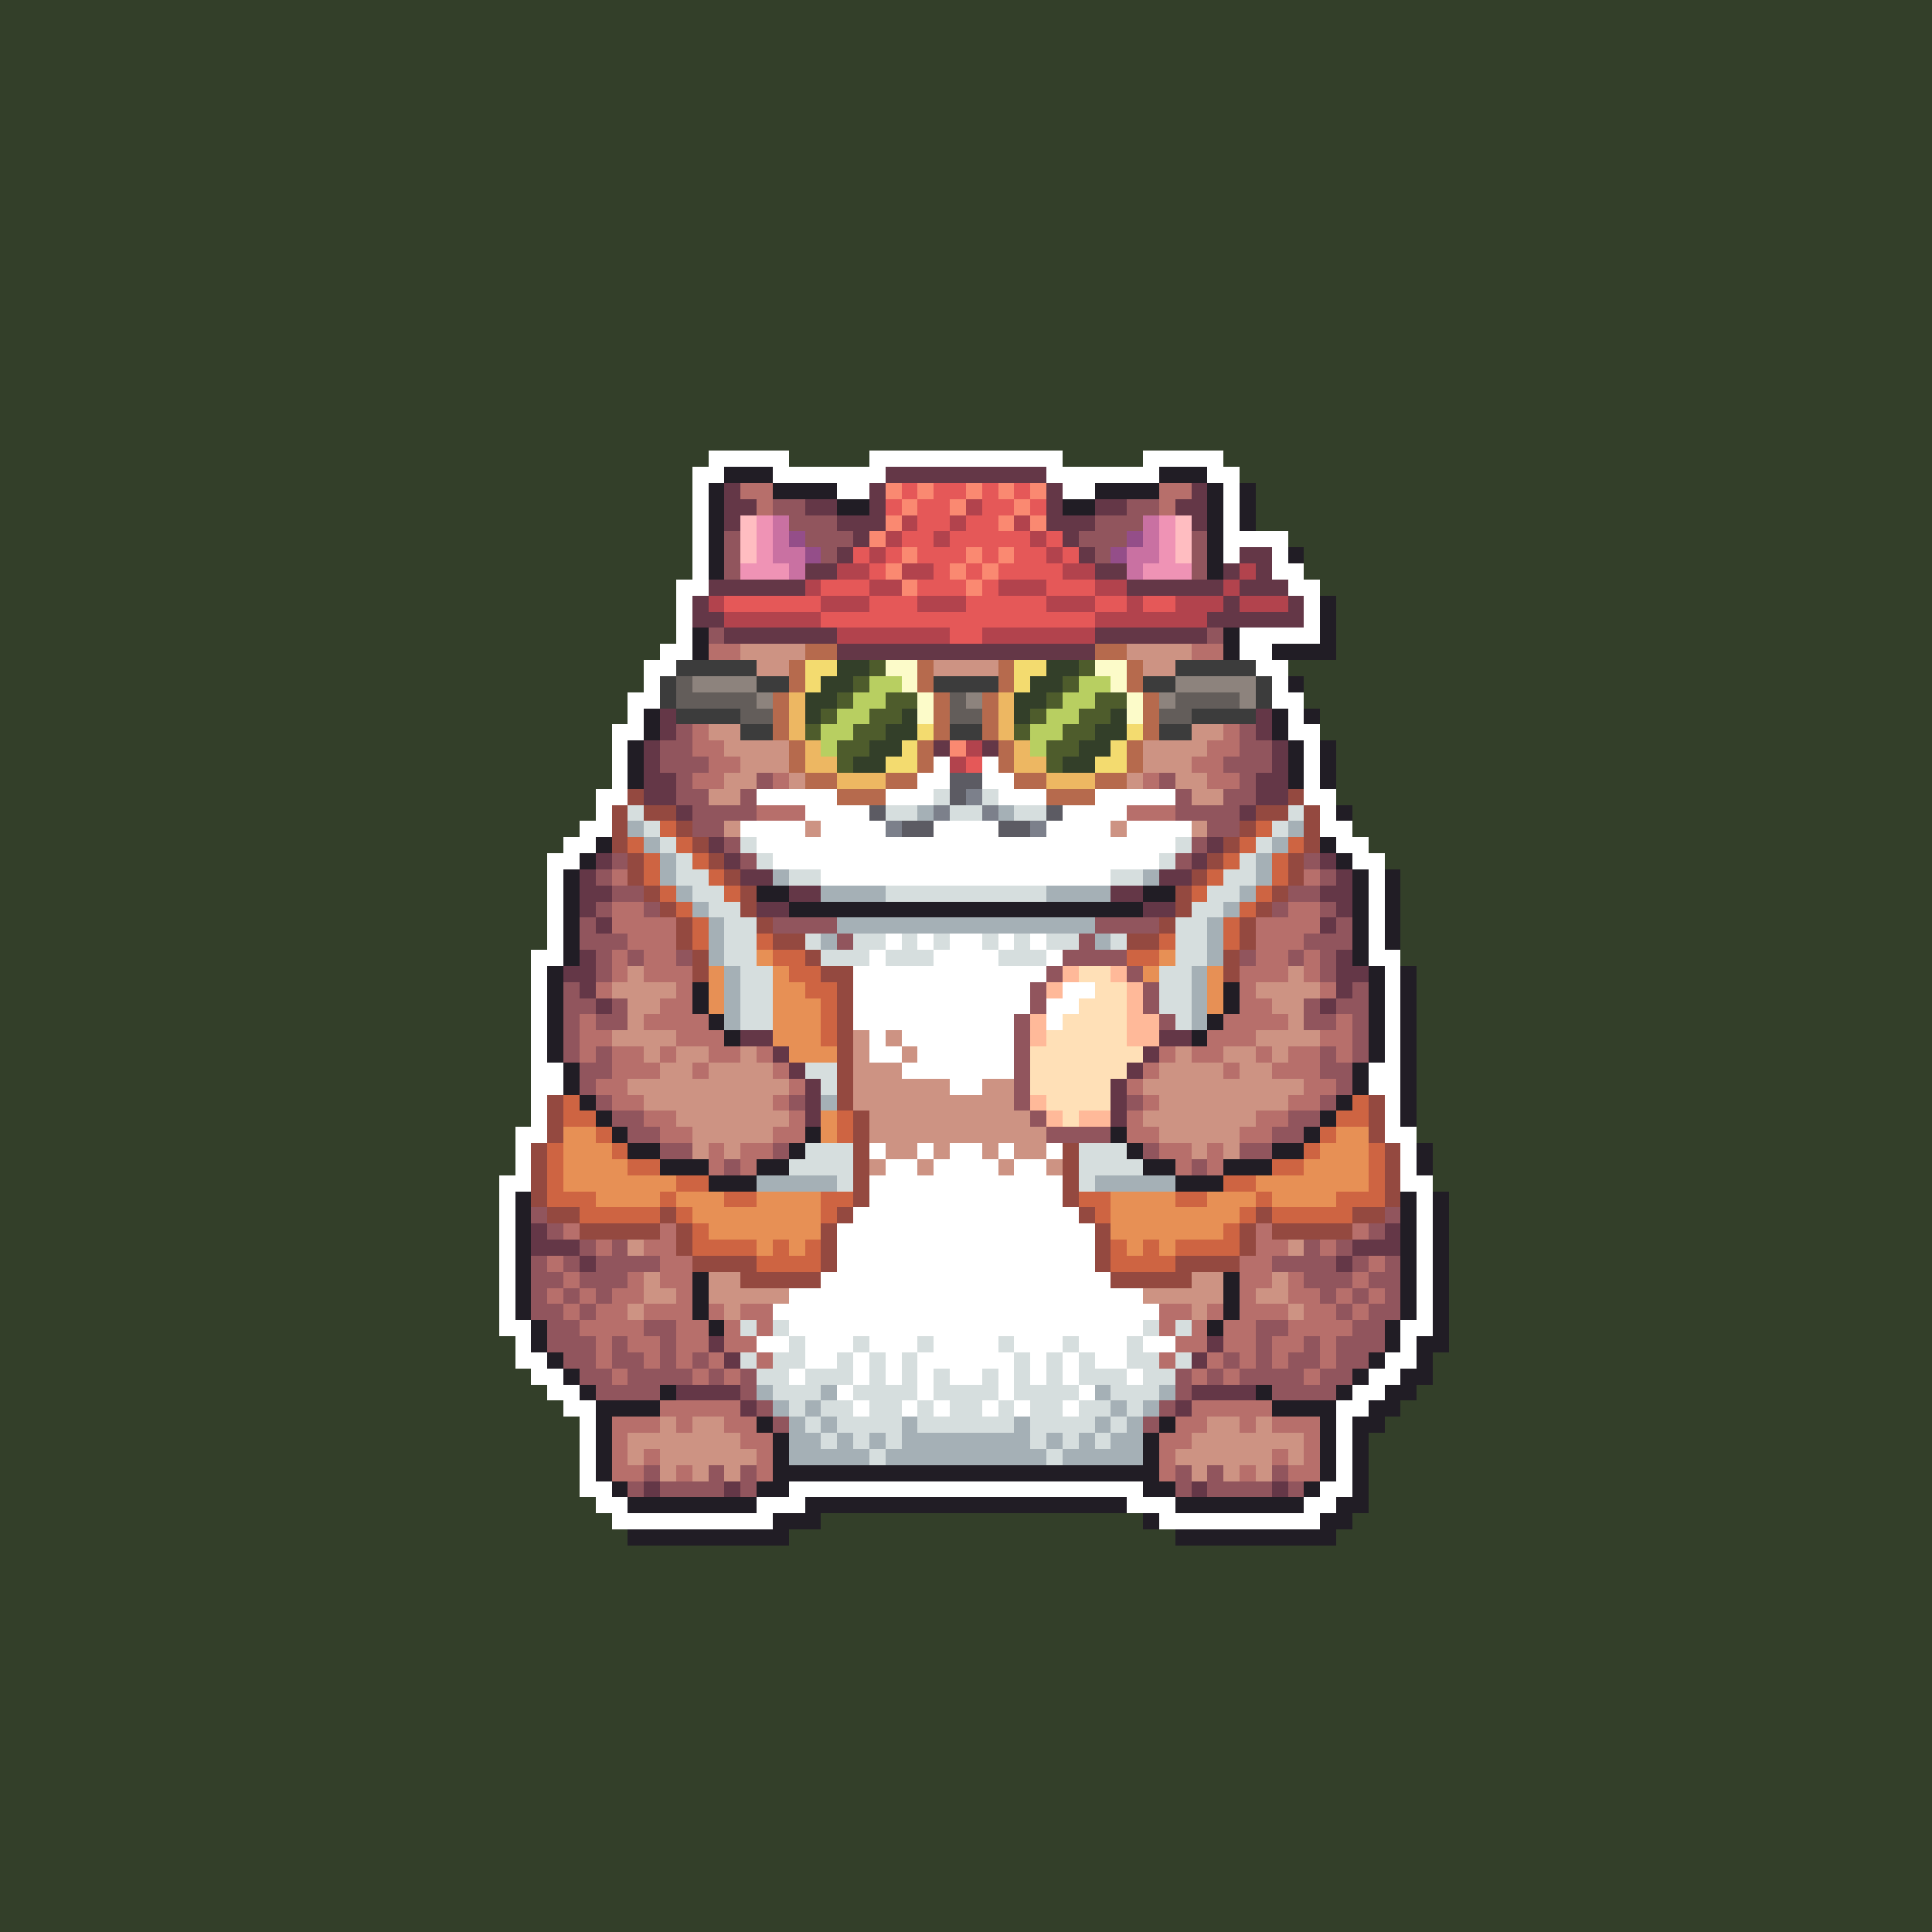 <svg xmlns="http://www.w3.org/2000/svg" shape-rendering="crispEdges" viewBox="0 -0.5 120 120" style="width:100%;height:100%;transform:translate3d(0,0,0);content-visibility:visible">
  <rect x="0" y="-0.5" width="120" height="120" fill="#333333" stroke="none"/>
  <path stroke="#333f29" d="M0,0 h120 M0,1 h120 M0,2 h120 M0,3 h120 M0,4 h120 M0,5 h120 
    M0,6 h120 M0,7 h120 M0,8 h120 M0,9 h120 M0,10 h120 M0,11 h120 M0,12 h120 M0,13 h120 
    M0,14 h120 M0,15 h120 M0,16 h120 M0,17 h120 M0,18 h120 M0,19 h120 M0,20 h120 
    M0,21 h120 M0,22 h120 M0,23 h120 M0,24 h120 M0,25 h120 M0,26 h120 M0,27 h120 
    M0,28 h44 M49,28 h5 M66,28 h5 M76,28 h44 M0,29 h43 M77,29 h43 M0,30 h43 M78,30 h42 
    M0,31 h43 M78,31 h42 M0,32 h43 M78,32 h42 M0,33 h43 M80,33 h40 M0,34 h43 M81,34 h39 
    M0,35 h43 M81,35 h39 M0,36 h42 M82,36 h38 M0,37 h42 M83,37 h37 M0,38 h42 M83,38 h37 
    M0,39 h42 M83,39 h37 M0,40 h41 M83,40 h37 M0,41 h40 M52,41 h2 M65,41 h2 M80,41 h40 
    M0,42 h40 M51,42 h2 M64,42 h2 M81,42 h39 M0,43 h39 M50,43 h2 M63,43 h2 M81,43 h39 
    M0,44 h39 M50,44 h1 M56,44 h1 M63,44 h1 M69,44 h1 M82,44 h38 M0,45 h38 M55,45 h2 
    M68,45 h2 M82,45 h38 M0,46 h38 M54,46 h2 M67,46 h2 M83,46 h37 M0,47 h38 M53,47 h2 
    M66,47 h2 M83,47 h37 M0,48 h38 M83,48 h37 M0,49 h37 M83,49 h37 M0,50 h37 M84,50 h36 
    M0,51 h36 M84,51 h36 M0,52 h35 M85,52 h35 M0,53 h34 M86,53 h34 M0,54 h34 M87,54 h33 
    M0,55 h34 M87,55 h33 M0,56 h34 M87,56 h33 M0,57 h34 M87,57 h33 M0,58 h34 M87,58 h33 
    M0,59 h33 M87,59 h33 M0,60 h33 M88,60 h32 M0,61 h33 M88,61 h32 M0,62 h33 M88,62 h32 
    M0,63 h33 M88,63 h32 M0,64 h33 M88,64 h32 M0,65 h33 M88,65 h32 M0,66 h33 M88,66 h32 
    M0,67 h33 M88,67 h32 M0,68 h33 M88,68 h32 M0,69 h33 M88,69 h32 M0,70 h32 M88,70 h32 
    M0,71 h32 M89,71 h31 M0,72 h32 M89,72 h31 M0,73 h31 M89,73 h31 M0,74 h31 M90,74 h30 
    M0,75 h31 M90,75 h30 M0,76 h31 M90,76 h30 M0,77 h31 M90,77 h30 M0,78 h31 M90,78 h30 
    M0,79 h31 M90,79 h30 M0,80 h31 M90,80 h30 M0,81 h31 M90,81 h30 M0,82 h31 M90,82 h30 
    M0,83 h32 M90,83 h30 M0,84 h32 M89,84 h31 M0,85 h33 M89,85 h31 M0,86 h34 M88,86 h32 
    M0,87 h35 M87,87 h33 M0,88 h36 M86,88 h34 M0,89 h36 M85,89 h35 M0,90 h36 M85,90 h35 
    M0,91 h36 M85,91 h35 M0,92 h36 M85,92 h35 M0,93 h37 M85,93 h35 M0,94 h38 M51,94 h20 
    M84,94 h36 M0,95 h39 M49,95 h24 M83,95 h37 M0,96 h120 M0,97 h120 M0,98 h120 
    M0,99 h120 M0,100 h120 M0,101 h120 M0,102 h120 M0,103 h120 M0,104 h120 M0,105 h120 
    M0,106 h120 M0,107 h120 M0,108 h120 M0,109 h120 M0,110 h120 M0,111 h120 M0,112 h120 
    M0,113 h120 M0,114 h120 M0,115 h120 M0,116 h120 M0,117 h120 M0,118 h120 M0,119 h120"/>
  <path stroke="#ffffff" d="M44,28 h5 M54,28 h12 M71,28 h5 M43,29 h2 M48,29 h7 
    M65,29 h7 M75,29 h2 M43,30 h1 M52,30 h2 M66,30 h2 M76,30 h1 M43,31 h1 M76,31 h1 
    M43,32 h1 M76,32 h1 M43,33 h1 M76,33 h4 M43,34 h1 M76,34 h1 M79,34 h1 M43,35 h1 
    M79,35 h2 M42,36 h2 M80,36 h2 M42,37 h1 M81,37 h1 M42,38 h1 M81,38 h1 M42,39 h1 
    M77,39 h5 M41,40 h2 M77,40 h2 M40,41 h2 M78,41 h2 M40,42 h1 M79,42 h1 M39,43 h2 
    M79,43 h2 M39,44 h1 M80,44 h1 M38,45 h2 M80,45 h2 M38,46 h1 M81,46 h1 M38,47 h1 
    M58,47 h1 M61,47 h1 M81,47 h1 M38,48 h1 M57,48 h2 M61,48 h2 M81,48 h1 M37,49 h2 
    M47,49 h5 M55,49 h3 M62,49 h3 M68,49 h5 M81,49 h2 M37,50 h1 M50,50 h4 M66,50 h4 
    M82,50 h1 M36,51 h2 M46,51 h4 M51,51 h4 M58,51 h4 M65,51 h4 M70,51 h4 M82,51 h2 
    M35,52 h2 M47,52 h26 M83,52 h2 M34,53 h2 M48,53 h24 M84,53 h2 M34,54 h1 M51,54 h18 
    M85,54 h1 M34,55 h1 M85,55 h1 M34,56 h1 M85,56 h1 M34,57 h1 M85,57 h1 M34,58 h1 
    M55,58 h1 M57,58 h1 M59,58 h2 M62,58 h1 M64,58 h1 M85,58 h1 M33,59 h2 M54,59 h1 
    M58,59 h4 M65,59 h1 M85,59 h2 M33,60 h1 M53,60 h12 M86,60 h1 M33,61 h1 M53,61 h11 
    M66,61 h2 M86,61 h1 M33,62 h1 M53,62 h11 M65,62 h2 M86,62 h1 M33,63 h1 M53,63 h10 
    M65,63 h1 M86,63 h1 M33,64 h1 M54,64 h1 M56,64 h7 M86,64 h1 M33,65 h1 M54,65 h2 
    M57,65 h6 M86,65 h1 M33,66 h2 M56,66 h7 M85,66 h2 M33,67 h2 M59,67 h2 M85,67 h2 
    M33,68 h1 M86,68 h1 M33,69 h1 M86,69 h1 M32,70 h2 M86,70 h2 M32,71 h1 M54,71 h1 
    M57,71 h1 M59,71 h2 M62,71 h1 M65,71 h1 M87,71 h1 M32,72 h1 M55,72 h2 M58,72 h4 
    M63,72 h2 M87,72 h1 M31,73 h2 M54,73 h12 M87,73 h2 M31,74 h1 M54,74 h12 M88,74 h1 
    M31,75 h1 M53,75 h14 M88,75 h1 M31,76 h1 M52,76 h16 M88,76 h1 M31,77 h1 M52,77 h16 
    M88,77 h1 M31,78 h1 M52,78 h16 M88,78 h1 M31,79 h1 M51,79 h18 M88,79 h1 M31,80 h1 
    M49,80 h22 M88,80 h1 M31,81 h1 M48,81 h24 M88,81 h1 M31,82 h2 M49,82 h22 M87,82 h2 
    M32,83 h1 M47,83 h2 M50,83 h3 M54,83 h3 M58,83 h4 M63,83 h3 M67,83 h3 M71,83 h2 
    M87,83 h1 M32,84 h2 M50,84 h2 M53,84 h1 M55,84 h1 M57,84 h6 M64,84 h1 M66,84 h1 
    M68,84 h2 M86,84 h2 M33,85 h2 M49,85 h1 M53,85 h1 M55,85 h1 M57,85 h1 M59,85 h2 
    M62,85 h1 M64,85 h1 M66,85 h1 M70,85 h1 M85,85 h2 M34,86 h2 M52,86 h1 M57,86 h1 
    M62,86 h1 M67,86 h1 M84,86 h2 M35,87 h2 M53,87 h1 M56,87 h1 M58,87 h1 M61,87 h1 
    M63,87 h1 M66,87 h1 M83,87 h2 M36,88 h1 M83,88 h1 M36,89 h1 M83,89 h1 M36,90 h1 
    M83,90 h1 M36,91 h1 M83,91 h1 M36,92 h2 M49,92 h22 M82,92 h2 M37,93 h2 M47,93 h3 
    M70,93 h3 M81,93 h2 M38,94 h10 M72,94 h10"/>
  <path stroke="#211d25" d="M45,29 h3 M72,29 h3 M44,30 h1 M48,30 h4 M68,30 h4 M75,30 h1 
    M77,30 h1 M44,31 h1 M52,31 h2 M66,31 h2 M75,31 h1 M77,31 h1 M44,32 h1 M75,32 h1 
    M77,32 h1 M44,33 h1 M75,33 h1 M44,34 h1 M75,34 h1 M80,34 h1 M44,35 h1 M75,35 h1 
    M82,37 h1 M82,38 h1 M43,39 h1 M76,39 h1 M82,39 h1 M43,40 h1 M76,40 h1 M79,40 h4 
    M80,42 h1 M40,44 h1 M79,44 h1 M81,44 h1 M40,45 h1 M79,45 h1 M39,46 h1 M80,46 h1 
    M82,46 h1 M39,47 h1 M80,47 h1 M82,47 h1 M39,48 h1 M80,48 h1 M82,48 h1 M83,50 h1 
    M37,52 h1 M82,52 h1 M36,53 h1 M83,53 h1 M35,54 h1 M84,54 h1 M86,54 h1 M35,55 h1 
    M47,55 h2 M71,55 h2 M84,55 h1 M86,55 h1 M35,56 h1 M49,56 h22 M84,56 h1 M86,56 h1 
    M35,57 h1 M84,57 h1 M86,57 h1 M35,58 h1 M84,58 h1 M86,58 h1 M35,59 h1 M84,59 h1 
    M34,60 h1 M85,60 h1 M87,60 h1 M34,61 h1 M43,61 h1 M76,61 h1 M85,61 h1 M87,61 h1 
    M34,62 h1 M43,62 h1 M76,62 h1 M85,62 h1 M87,62 h1 M34,63 h1 M44,63 h1 M75,63 h1 
    M85,63 h1 M87,63 h1 M34,64 h1 M45,64 h1 M74,64 h1 M85,64 h1 M87,64 h1 M34,65 h1 
    M85,65 h1 M87,65 h1 M35,66 h1 M84,66 h1 M87,66 h1 M35,67 h1 M84,67 h1 M87,67 h1 
    M36,68 h1 M83,68 h1 M87,68 h1 M37,69 h1 M82,69 h1 M87,69 h1 M38,70 h1 M50,70 h1 
    M69,70 h1 M81,70 h1 M39,71 h2 M49,71 h1 M70,71 h1 M79,71 h2 M88,71 h1 M41,72 h3 
    M47,72 h2 M71,72 h2 M76,72 h3 M88,72 h1 M44,73 h3 M73,73 h3 M32,74 h1 M87,74 h1 
    M89,74 h1 M32,75 h1 M87,75 h1 M89,75 h1 M32,76 h1 M87,76 h1 M89,76 h1 M32,77 h1 
    M87,77 h1 M89,77 h1 M32,78 h1 M87,78 h1 M89,78 h1 M32,79 h1 M43,79 h1 M76,79 h1 
    M87,79 h1 M89,79 h1 M32,80 h1 M43,80 h1 M76,80 h1 M87,80 h1 M89,80 h1 M32,81 h1 
    M43,81 h1 M76,81 h1 M87,81 h1 M89,81 h1 M33,82 h1 M44,82 h1 M75,82 h1 M86,82 h1 
    M89,82 h1 M33,83 h1 M86,83 h1 M88,83 h2 M34,84 h1 M85,84 h1 M88,84 h1 M35,85 h1 
    M84,85 h1 M87,85 h2 M36,86 h1 M41,86 h1 M78,86 h1 M83,86 h1 M86,86 h2 M37,87 h4 
    M79,87 h4 M85,87 h2 M37,88 h1 M47,88 h1 M72,88 h1 M82,88 h1 M84,88 h2 M37,89 h1 
    M48,89 h1 M71,89 h1 M82,89 h1 M84,89 h1 M37,90 h1 M48,90 h1 M71,90 h1 M82,90 h1 
    M84,90 h1 M37,91 h1 M48,91 h24 M82,91 h1 M84,91 h1 M38,92 h1 M47,92 h2 M71,92 h2 
    M81,92 h1 M84,92 h1 M39,93 h8 M50,93 h20 M73,93 h8 M83,93 h2 M48,94 h3 M71,94 h1 
    M82,94 h2 M39,95 h10 M73,95 h10"/>
  <path stroke="#643747" d="M55,29 h10 M45,30 h1 M54,30 h1 M65,30 h1 M74,30 h1 
    M45,31 h2 M50,31 h2 M54,31 h1 M65,31 h1 M68,31 h2 M73,31 h2 M45,32 h1 M52,32 h3 
    M65,32 h3 M74,32 h1 M53,33 h1 M66,33 h1 M52,34 h1 M67,34 h1 M77,34 h2 M50,35 h2 
    M68,35 h2 M76,35 h1 M78,35 h1 M44,36 h6 M70,36 h6 M77,36 h3 M43,37 h1 M76,37 h1 
    M80,37 h1 M43,38 h2 M75,38 h6 M45,39 h7 M68,39 h7 M52,40 h16 M41,44 h1 M78,44 h1 
    M41,45 h1 M78,45 h1 M40,46 h1 M58,46 h1 M61,46 h1 M79,46 h1 M40,47 h1 M79,47 h1 
    M40,48 h2 M78,48 h2 M40,49 h2 M78,49 h2 M42,50 h1 M77,50 h1 M44,52 h1 M75,52 h1 
    M37,53 h1 M45,53 h1 M74,53 h1 M82,53 h1 M36,54 h1 M46,54 h2 M72,54 h2 M83,54 h1 
    M36,55 h2 M49,55 h2 M69,55 h2 M82,55 h2 M36,56 h1 M47,56 h2 M71,56 h2 M83,56 h1 
    M37,57 h1 M82,57 h1 M36,59 h1 M83,59 h1 M35,60 h2 M83,60 h2 M36,61 h1 M83,61 h1 
    M37,62 h1 M82,62 h1 M46,64 h2 M72,64 h2 M48,65 h1 M71,65 h1 M49,66 h1 M70,66 h1 
    M50,67 h1 M69,67 h1 M50,68 h1 M69,68 h1 M50,69 h1 M69,69 h1 M33,76 h1 M86,76 h1 
    M33,77 h3 M84,77 h3 M36,78 h1 M83,78 h1 M44,83 h1 M75,83 h1 M45,84 h1 M74,84 h1 
    M42,86 h4 M74,86 h4 M46,87 h1 M73,87 h1 M40,92 h1 M45,92 h1 M74,92 h1 M79,92 h1"/>
  <path stroke="#b76f6b" d="M46,30 h2 M72,30 h2 M47,31 h1 M72,31 h1 M44,40 h2 M74,40 h2 
    M43,45 h1 M76,45 h1 M43,46 h2 M75,46 h2 M44,47 h2 M74,47 h2 M43,48 h2 M48,48 h1 
    M71,48 h1 M75,48 h2 M47,50 h3 M70,50 h3 M38,54 h1 M81,54 h1 M38,56 h2 M80,56 h2 
    M38,57 h4 M78,57 h4 M39,58 h3 M78,58 h3 M38,59 h1 M40,59 h2 M78,59 h2 M81,59 h1 
    M38,60 h1 M40,60 h3 M77,60 h3 M81,60 h1 M37,61 h1 M42,61 h1 M77,61 h1 M82,61 h1 
    M41,62 h2 M77,62 h2 M36,63 h1 M40,63 h4 M76,63 h4 M83,63 h1 M36,64 h2 M42,64 h3 
    M75,64 h3 M82,64 h2 M36,65 h1 M38,65 h2 M41,65 h1 M44,65 h2 M47,65 h1 M72,65 h1 
    M74,65 h2 M78,65 h1 M80,65 h2 M83,65 h1 M38,66 h3 M43,66 h1 M48,66 h1 M71,66 h1 
    M76,66 h1 M79,66 h3 M37,67 h2 M49,67 h1 M70,67 h1 M81,67 h2 M38,68 h2 M48,68 h1 
    M71,68 h1 M80,68 h2 M40,69 h2 M49,69 h1 M70,69 h1 M78,69 h2 M41,70 h2 M48,70 h2 
    M70,70 h2 M77,70 h2 M44,71 h1 M46,71 h2 M72,71 h2 M75,71 h1 M44,72 h1 M46,72 h1 
    M73,72 h1 M75,72 h1 M35,76 h1 M41,76 h1 M78,76 h1 M84,76 h1 M37,77 h1 M40,77 h2 
    M78,77 h2 M82,77 h1 M34,78 h1 M41,78 h2 M77,78 h2 M85,78 h1 M35,79 h1 M39,79 h1 
    M41,79 h2 M77,79 h2 M80,79 h1 M84,79 h1 M34,80 h1 M36,80 h1 M38,80 h2 M42,80 h1 
    M77,80 h1 M80,80 h2 M83,80 h1 M85,80 h1 M35,81 h1 M37,81 h2 M40,81 h3 M44,81 h1 
    M46,81 h2 M72,81 h2 M75,81 h1 M77,81 h3 M81,81 h2 M84,81 h1 M36,82 h4 M42,82 h2 
    M45,82 h1 M47,82 h1 M72,82 h1 M74,82 h1 M76,82 h2 M80,82 h4 M37,83 h1 M39,83 h2 
    M42,83 h2 M45,83 h2 M73,83 h2 M76,83 h2 M79,83 h2 M82,83 h1 M37,84 h1 M40,84 h1 
    M42,84 h1 M44,84 h1 M47,84 h1 M72,84 h1 M75,84 h1 M77,84 h1 M79,84 h1 M82,84 h1 
    M38,85 h1 M43,85 h1 M45,85 h1 M74,85 h1 M76,85 h1 M81,85 h1 M41,87 h5 M74,87 h5 
    M38,88 h3 M42,88 h1 M45,88 h2 M73,88 h2 M77,88 h1 M79,88 h3 M38,89 h1 M46,89 h2 
    M72,89 h2 M81,89 h1 M38,90 h1 M40,90 h1 M47,90 h1 M72,90 h1 M79,90 h1 M81,90 h1 
    M38,91 h2 M42,91 h1 M47,91 h1 M72,91 h1 M77,91 h1 M80,91 h2"/>
  <path stroke="#fa8971" d="M55,30 h1 M57,30 h1 M60,30 h1 M62,30 h1 M64,30 h1 M56,31 h1 
    M59,31 h1 M63,31 h1 M55,32 h1 M62,32 h1 M64,32 h1 M54,33 h1 M56,34 h1 M60,34 h1 
    M62,34 h1 M55,35 h1 M59,35 h1 M61,35 h1 M56,36 h1 M60,36 h1 M59,46 h1"/>
  <path stroke="#e55858" d="M56,30 h1 M58,30 h2 M61,30 h1 M63,30 h1 M55,31 h1 M57,31 h2 
    M61,31 h2 M64,31 h1 M57,32 h2 M60,32 h2 M56,33 h2 M59,33 h5 M65,33 h1 M53,34 h1 
    M55,34 h1 M57,34 h3 M61,34 h1 M63,34 h2 M66,34 h1 M54,35 h1 M58,35 h1 M60,35 h1 
    M62,35 h4 M51,36 h3 M57,36 h3 M61,36 h1 M65,36 h3 M45,37 h6 M54,37 h3 M60,37 h5 
    M68,37 h2 M71,37 h2 M51,38 h17 M59,39 h2 M60,47 h1"/>
  <path stroke="#91555d" d="M48,31 h2 M70,31 h2 M49,32 h3 M68,32 h3 M45,33 h1 M50,33 h3 
    M67,33 h3 M74,33 h1 M45,34 h1 M51,34 h1 M68,34 h1 M74,34 h1 M45,35 h1 M74,35 h1 
    M44,39 h1 M75,39 h1 M42,45 h1 M77,45 h1 M41,46 h2 M77,46 h2 M41,47 h3 M76,47 h3 
    M42,48 h1 M47,48 h1 M72,48 h1 M77,48 h1 M42,49 h2 M46,49 h1 M73,49 h1 M76,49 h2 
    M43,50 h4 M73,50 h4 M43,51 h2 M75,51 h2 M45,52 h1 M74,52 h1 M38,53 h1 M46,53 h1 
    M73,53 h1 M81,53 h1 M37,54 h1 M82,54 h1 M38,55 h2 M80,55 h2 M37,56 h1 M40,56 h1 
    M79,56 h1 M82,56 h1 M36,57 h1 M48,57 h4 M68,57 h4 M83,57 h1 M36,58 h3 M52,58 h1 
    M67,58 h1 M81,58 h3 M37,59 h1 M39,59 h1 M42,59 h1 M66,59 h4 M77,59 h1 M80,59 h1 
    M82,59 h1 M37,60 h1 M65,60 h1 M70,60 h1 M82,60 h1 M35,61 h1 M64,61 h1 M71,61 h1 
    M84,61 h1 M35,62 h2 M38,62 h1 M64,62 h1 M71,62 h1 M81,62 h1 M83,62 h2 M35,63 h1 
    M37,63 h2 M63,63 h1 M72,63 h1 M81,63 h2 M84,63 h1 M35,64 h1 M63,64 h1 M84,64 h1 
    M35,65 h1 M37,65 h1 M63,65 h1 M82,65 h1 M84,65 h1 M36,66 h2 M63,66 h1 M82,66 h2 
    M36,67 h1 M63,67 h1 M83,67 h1 M37,68 h1 M49,68 h1 M63,68 h1 M70,68 h1 M82,68 h1 
    M38,69 h2 M64,69 h1 M80,69 h2 M39,70 h2 M65,70 h4 M79,70 h2 M41,71 h2 M48,71 h1 
    M71,71 h1 M77,71 h2 M45,72 h1 M74,72 h1 M33,75 h1 M86,75 h1 M34,76 h1 M85,76 h1 
    M36,77 h1 M38,77 h1 M81,77 h1 M83,77 h1 M33,78 h1 M35,78 h1 M37,78 h4 M79,78 h4 
    M84,78 h1 M86,78 h1 M33,79 h2 M36,79 h3 M81,79 h3 M85,79 h2 M33,80 h1 M35,80 h1 
    M37,80 h1 M82,80 h1 M84,80 h1 M86,80 h1 M33,81 h2 M36,81 h1 M83,81 h1 M85,81 h2 
    M34,82 h2 M40,82 h2 M78,82 h2 M84,82 h2 M34,83 h3 M38,83 h1 M41,83 h1 M78,83 h1 
    M81,83 h1 M83,83 h3 M35,84 h2 M38,84 h2 M41,84 h1 M43,84 h1 M76,84 h1 M78,84 h1 
    M80,84 h2 M83,84 h2 M36,85 h2 M39,85 h4 M44,85 h1 M46,85 h1 M73,85 h1 M75,85 h1 
    M77,85 h4 M82,85 h2 M37,86 h4 M46,86 h1 M73,86 h1 M79,86 h4 M47,87 h1 M72,87 h1 
    M48,88 h1 M71,88 h1 M40,91 h1 M44,91 h1 M46,91 h1 M73,91 h1 M75,91 h1 M79,91 h1 
    M39,92 h1 M41,92 h4 M46,92 h1 M73,92 h1 M75,92 h4 M80,92 h1"/>
  <path stroke="#b2434d" d="M60,31 h1 M56,32 h1 M59,32 h1 M63,32 h1 M55,33 h1 M58,33 h1 
    M64,33 h1 M54,34 h1 M65,34 h1 M52,35 h2 M56,35 h2 M66,35 h2 M77,35 h1 M50,36 h1 
    M54,36 h2 M62,36 h3 M68,36 h2 M76,36 h1 M44,37 h1 M51,37 h3 M57,37 h3 M65,37 h3 
    M70,37 h1 M73,37 h3 M77,37 h3 M45,38 h6 M68,38 h7 M52,39 h7 M61,39 h7 M60,46 h1 
    M59,47 h1"/>
  <path stroke="#ffbdc1" d="M46,32 h1 M73,32 h1 M46,33 h1 M73,33 h1 M46,34 h1 M73,34 h1"/>
  <path stroke="#ef93b5" d="M47,32 h1 M72,32 h1 M47,33 h1 M72,33 h1 M47,34 h1 M72,34 h1 
    M46,35 h3 M71,35 h3"/>
  <path stroke="#c971a2" d="M48,32 h1 M71,32 h1 M48,33 h1 M71,33 h1 M48,34 h2 M70,34 h2 
    M49,35 h1 M70,35 h1"/>
  <path stroke="#944e89" d="M49,33 h1 M70,33 h1 M50,34 h1 M69,34 h1"/>
  <path stroke="#cd9383" d="M46,40 h4 M70,40 h4 M47,41 h2 M58,41 h4 M71,41 h2 M44,45 h2 
    M74,45 h2 M45,46 h4 M71,46 h4 M46,47 h3 M71,47 h3 M45,48 h2 M49,48 h1 M70,48 h1 
    M73,48 h2 M44,49 h2 M74,49 h2 M45,51 h1 M50,51 h1 M69,51 h1 M74,51 h1 M39,60 h1 
    M80,60 h1 M38,61 h4 M78,61 h4 M39,62 h2 M79,62 h2 M39,63 h1 M80,63 h1 M38,64 h4 
    M53,64 h1 M55,64 h1 M78,64 h4 M40,65 h1 M42,65 h2 M46,65 h1 M53,65 h1 M56,65 h1 
    M73,65 h1 M76,65 h2 M79,65 h1 M41,66 h2 M44,66 h4 M53,66 h3 M72,66 h4 M77,66 h2 
    M39,67 h10 M53,67 h6 M61,67 h2 M71,67 h10 M40,68 h8 M53,68 h10 M72,68 h8 M42,69 h7 
    M54,69 h10 M71,69 h7 M43,70 h5 M54,70 h11 M72,70 h5 M43,71 h1 M45,71 h1 M55,71 h2 
    M58,71 h1 M61,71 h1 M63,71 h2 M74,71 h1 M76,71 h1 M54,72 h1 M57,72 h1 M62,72 h1 
    M65,72 h1 M39,77 h1 M80,77 h1 M40,79 h1 M44,79 h2 M74,79 h2 M79,79 h1 M40,80 h2 
    M44,80 h5 M71,80 h5 M78,80 h2 M39,81 h1 M45,81 h1 M74,81 h1 M80,81 h1 M41,88 h1 
    M43,88 h2 M75,88 h2 M78,88 h1 M39,89 h7 M74,89 h7 M39,90 h1 M41,90 h6 M73,90 h6 
    M80,90 h1 M41,91 h1 M43,91 h1 M45,91 h1 M74,91 h1 M76,91 h1 M78,91 h1"/>
  <path stroke="#b66a4d" d="M50,40 h2 M68,40 h2 M49,41 h1 M57,41 h1 M62,41 h1 M70,41 h1 
    M49,42 h1 M57,42 h1 M62,42 h1 M70,42 h1 M48,43 h1 M58,43 h1 M61,43 h1 M71,43 h1 
    M48,44 h1 M58,44 h1 M61,44 h1 M71,44 h1 M48,45 h1 M58,45 h1 M61,45 h1 M71,45 h1 
    M49,46 h1 M57,46 h1 M62,46 h1 M70,46 h1 M49,47 h1 M57,47 h1 M62,47 h1 M70,47 h1 
    M50,48 h2 M55,48 h2 M63,48 h2 M68,48 h2 M52,49 h3 M65,49 h3"/>
  <path stroke="#3c3c3c" d="M42,41 h5 M73,41 h5 M41,42 h1 M47,42 h2 M58,42 h4 M71,42 h2 
    M78,42 h1 M41,43 h1 M78,43 h1 M42,44 h4 M74,44 h4 M46,45 h2 M59,45 h2 M72,45 h2"/>
  <path stroke="#f3db6f" d="M50,41 h2 M63,41 h2 M50,42 h1 M63,42 h1 M57,45 h1 M70,45 h1 
    M56,46 h1 M69,46 h1 M55,47 h2 M68,47 h2"/>
  <path stroke="#4e5c2c" d="M54,41 h1 M67,41 h1 M53,42 h1 M66,42 h1 M52,43 h1 M55,43 h2 
    M65,43 h1 M68,43 h2 M51,44 h1 M54,44 h2 M64,44 h1 M67,44 h2 M50,45 h1 M53,45 h2 
    M63,45 h1 M66,45 h2 M52,46 h2 M65,46 h2 M52,47 h1 M65,47 h1"/>
  <path stroke="#fcfbc9" d="M55,41 h2 M68,41 h2 M56,42 h1 M69,42 h1 M57,43 h1 M70,43 h1 
    M57,44 h1 M70,44 h1"/>
  <path stroke="#635d5a" d="M42,42 h1 M42,43 h5 M59,43 h1 M73,43 h4 M46,44 h2 M59,44 h2 
    M72,44 h2"/>
  <path stroke="#8d837d" d="M43,42 h4 M73,42 h5 M47,43 h1 M60,43 h1 M72,43 h1 M77,43 h1"/>
  <path stroke="#b8cf61" d="M54,42 h2 M67,42 h2 M53,43 h2 M66,43 h2 M52,44 h2 M65,44 h2 
    M51,45 h2 M64,45 h2 M51,46 h1 M64,46 h1"/>
  <path stroke="#edb762" d="M49,43 h1 M62,43 h1 M49,44 h1 M62,44 h1 M49,45 h1 M62,45 h1 
    M50,46 h1 M63,46 h1 M50,47 h2 M63,47 h2 M52,48 h3 M65,48 h3"/>
  <path stroke="#5c5b63" d="M59,48 h2 M59,49 h1 M54,50 h1 M65,50 h1 M56,51 h2 M62,51 h2"/>
  <path stroke="#944940" d="M39,49 h1 M80,49 h1 M38,50 h1 M40,50 h2 M78,50 h2 M81,50 h1 
    M38,51 h1 M42,51 h1 M77,51 h1 M81,51 h1 M38,52 h1 M43,52 h1 M76,52 h1 M81,52 h1 
    M39,53 h1 M44,53 h1 M75,53 h1 M80,53 h1 M39,54 h1 M45,54 h1 M74,54 h1 M80,54 h1 
    M40,55 h1 M46,55 h1 M73,55 h1 M79,55 h1 M41,56 h1 M46,56 h1 M73,56 h1 M78,56 h1 
    M42,57 h1 M47,57 h1 M72,57 h1 M77,57 h1 M42,58 h1 M48,58 h2 M70,58 h2 M77,58 h1 
    M43,59 h1 M50,59 h1 M76,59 h1 M43,60 h1 M51,60 h2 M76,60 h1 M52,61 h1 M52,62 h1 
    M52,63 h1 M52,64 h1 M52,65 h1 M52,66 h1 M52,67 h1 M34,68 h1 M52,68 h1 M85,68 h1 
    M34,69 h1 M53,69 h1 M85,69 h1 M34,70 h1 M53,70 h1 M85,70 h1 M33,71 h1 M53,71 h1 
    M66,71 h1 M86,71 h1 M33,72 h1 M53,72 h1 M66,72 h1 M86,72 h1 M33,73 h1 M53,73 h1 
    M66,73 h1 M86,73 h1 M33,74 h1 M53,74 h1 M66,74 h1 M86,74 h1 M34,75 h2 M41,75 h1 
    M52,75 h1 M67,75 h1 M78,75 h1 M84,75 h2 M36,76 h5 M42,76 h1 M51,76 h1 M68,76 h1 
    M77,76 h1 M79,76 h5 M42,77 h1 M51,77 h1 M68,77 h1 M77,77 h1 M43,78 h4 M51,78 h1 
    M68,78 h1 M73,78 h4 M46,79 h5 M69,79 h5"/>
  <path stroke="#d6dede" d="M58,49 h1 M61,49 h1 M39,50 h1 M55,50 h2 M59,50 h2 M63,50 h2 
    M80,50 h1 M40,51 h1 M79,51 h1 M41,52 h1 M46,52 h1 M73,52 h1 M78,52 h1 M42,53 h1 
    M47,53 h1 M72,53 h1 M77,53 h1 M42,54 h2 M49,54 h2 M69,54 h2 M76,54 h2 M43,55 h2 
    M55,55 h10 M75,55 h2 M44,56 h2 M74,56 h2 M45,57 h2 M73,57 h2 M45,58 h2 M50,58 h1 
    M53,58 h2 M56,58 h1 M58,58 h1 M61,58 h1 M63,58 h1 M65,58 h2 M69,58 h1 M73,58 h2 
    M45,59 h2 M51,59 h3 M55,59 h3 M62,59 h3 M73,59 h2 M46,60 h2 M72,60 h2 M46,61 h2 
    M72,61 h2 M46,62 h2 M72,62 h2 M46,63 h2 M73,63 h1 M50,66 h2 M51,67 h1 M50,71 h3 
    M67,71 h3 M49,72 h4 M67,72 h4 M52,73 h1 M67,73 h1 M46,82 h1 M48,82 h1 M71,82 h1 
    M73,82 h1 M49,83 h1 M53,83 h1 M57,83 h1 M62,83 h1 M66,83 h1 M70,83 h1 M46,84 h1 
    M48,84 h2 M52,84 h1 M54,84 h1 M56,84 h1 M63,84 h1 M65,84 h1 M67,84 h1 M70,84 h2 
    M73,84 h1 M47,85 h2 M50,85 h3 M54,85 h1 M56,85 h1 M58,85 h1 M61,85 h1 M63,85 h1 
    M65,85 h1 M67,85 h3 M71,85 h2 M48,86 h3 M53,86 h4 M58,86 h4 M63,86 h4 M69,86 h3 
    M49,87 h1 M51,87 h2 M54,87 h2 M57,87 h1 M59,87 h2 M62,87 h1 M64,87 h2 M67,87 h2 
    M70,87 h1 M50,88 h1 M52,88 h4 M57,88 h6 M64,88 h4 M69,88 h1 M51,89 h1 M53,89 h1 
    M55,89 h1 M64,89 h1 M66,89 h1 M68,89 h1 M54,90 h1 M65,90 h1"/>
  <path stroke="#7c808b" d="M60,49 h1 M58,50 h1 M61,50 h1 M55,51 h1 M64,51 h1"/>
  <path stroke="#a5b0b6" d="M57,50 h1 M62,50 h1 M39,51 h1 M80,51 h1 M40,52 h1 M79,52 h1 
    M41,53 h1 M78,53 h1 M41,54 h1 M48,54 h1 M71,54 h1 M78,54 h1 M42,55 h1 M51,55 h4 
    M65,55 h4 M77,55 h1 M43,56 h1 M76,56 h1 M44,57 h1 M52,57 h16 M75,57 h1 M44,58 h1 
    M51,58 h1 M68,58 h1 M75,58 h1 M44,59 h1 M75,59 h1 M45,60 h1 M74,60 h1 M45,61 h1 
    M74,61 h1 M45,62 h1 M74,62 h1 M45,63 h1 M74,63 h1 M51,68 h1 M47,73 h5 M68,73 h5 
    M47,86 h1 M51,86 h1 M68,86 h1 M72,86 h1 M48,87 h1 M50,87 h1 M69,87 h1 M71,87 h1 
    M49,88 h1 M51,88 h1 M56,88 h1 M63,88 h1 M68,88 h1 M70,88 h1 M49,89 h2 M52,89 h1 
    M54,89 h1 M56,89 h8 M65,89 h1 M67,89 h1 M69,89 h2 M49,90 h5 M55,90 h10 M66,90 h5"/>
  <path stroke="#ce6442" d="M41,51 h1 M78,51 h1 M39,52 h1 M42,52 h1 M77,52 h1 M80,52 h1 
    M40,53 h1 M43,53 h1 M76,53 h1 M79,53 h1 M40,54 h1 M44,54 h1 M75,54 h1 M79,54 h1 
    M41,55 h1 M45,55 h1 M74,55 h1 M78,55 h1 M42,56 h1 M77,56 h1 M43,57 h1 M76,57 h1 
    M43,58 h1 M47,58 h1 M72,58 h1 M76,58 h1 M48,59 h2 M70,59 h2 M49,60 h2 M50,61 h2 
    M51,62 h1 M51,63 h1 M51,64 h1 M35,68 h1 M84,68 h1 M35,69 h2 M52,69 h1 M83,69 h2 
    M37,70 h1 M52,70 h1 M82,70 h1 M34,71 h1 M38,71 h1 M81,71 h1 M85,71 h1 M34,72 h1 
    M39,72 h2 M79,72 h2 M85,72 h1 M34,73 h1 M42,73 h2 M76,73 h2 M85,73 h1 M34,74 h3 
    M41,74 h1 M45,74 h2 M51,74 h2 M67,74 h2 M73,74 h2 M78,74 h1 M83,74 h3 M36,75 h5 
    M42,75 h1 M51,75 h1 M68,75 h1 M77,75 h1 M79,75 h5 M43,76 h1 M76,76 h1 M43,77 h4 
    M48,77 h1 M50,77 h1 M69,77 h1 M71,77 h1 M73,77 h4 M47,78 h4 M69,78 h4"/>
  <path stroke="#e79055" d="M47,59 h1 M72,59 h1 M44,60 h1 M48,60 h1 M71,60 h1 M75,60 h1 
    M44,61 h1 M48,61 h2 M75,61 h1 M44,62 h1 M48,62 h3 M75,62 h1 M48,63 h3 M48,64 h3 
    M49,65 h3 M51,69 h1 M35,70 h2 M51,70 h1 M83,70 h2 M35,71 h3 M82,71 h3 M35,72 h4 
    M81,72 h4 M35,73 h7 M78,73 h7 M37,74 h4 M42,74 h3 M47,74 h4 M69,74 h4 M75,74 h3 
    M79,74 h4 M43,75 h8 M69,75 h8 M44,76 h7 M69,76 h7 M47,77 h1 M49,77 h1 M70,77 h1 
    M72,77 h1"/>
  <path stroke="#ffb999" d="M66,60 h1 M69,60 h1 M65,61 h1 M70,61 h1 M70,62 h1 M64,63 h1 
    M70,63 h2 M64,64 h1 M70,64 h2 M64,68 h1 M65,69 h1 M67,69 h2"/>
  <path stroke="#ffe0b7" d="M67,60 h2 M68,61 h2 M67,62 h3 M66,63 h4 M65,64 h5 M64,65 h7 
    M64,66 h6 M64,67 h5 M65,68 h4 M66,69 h1"/>
</svg>
